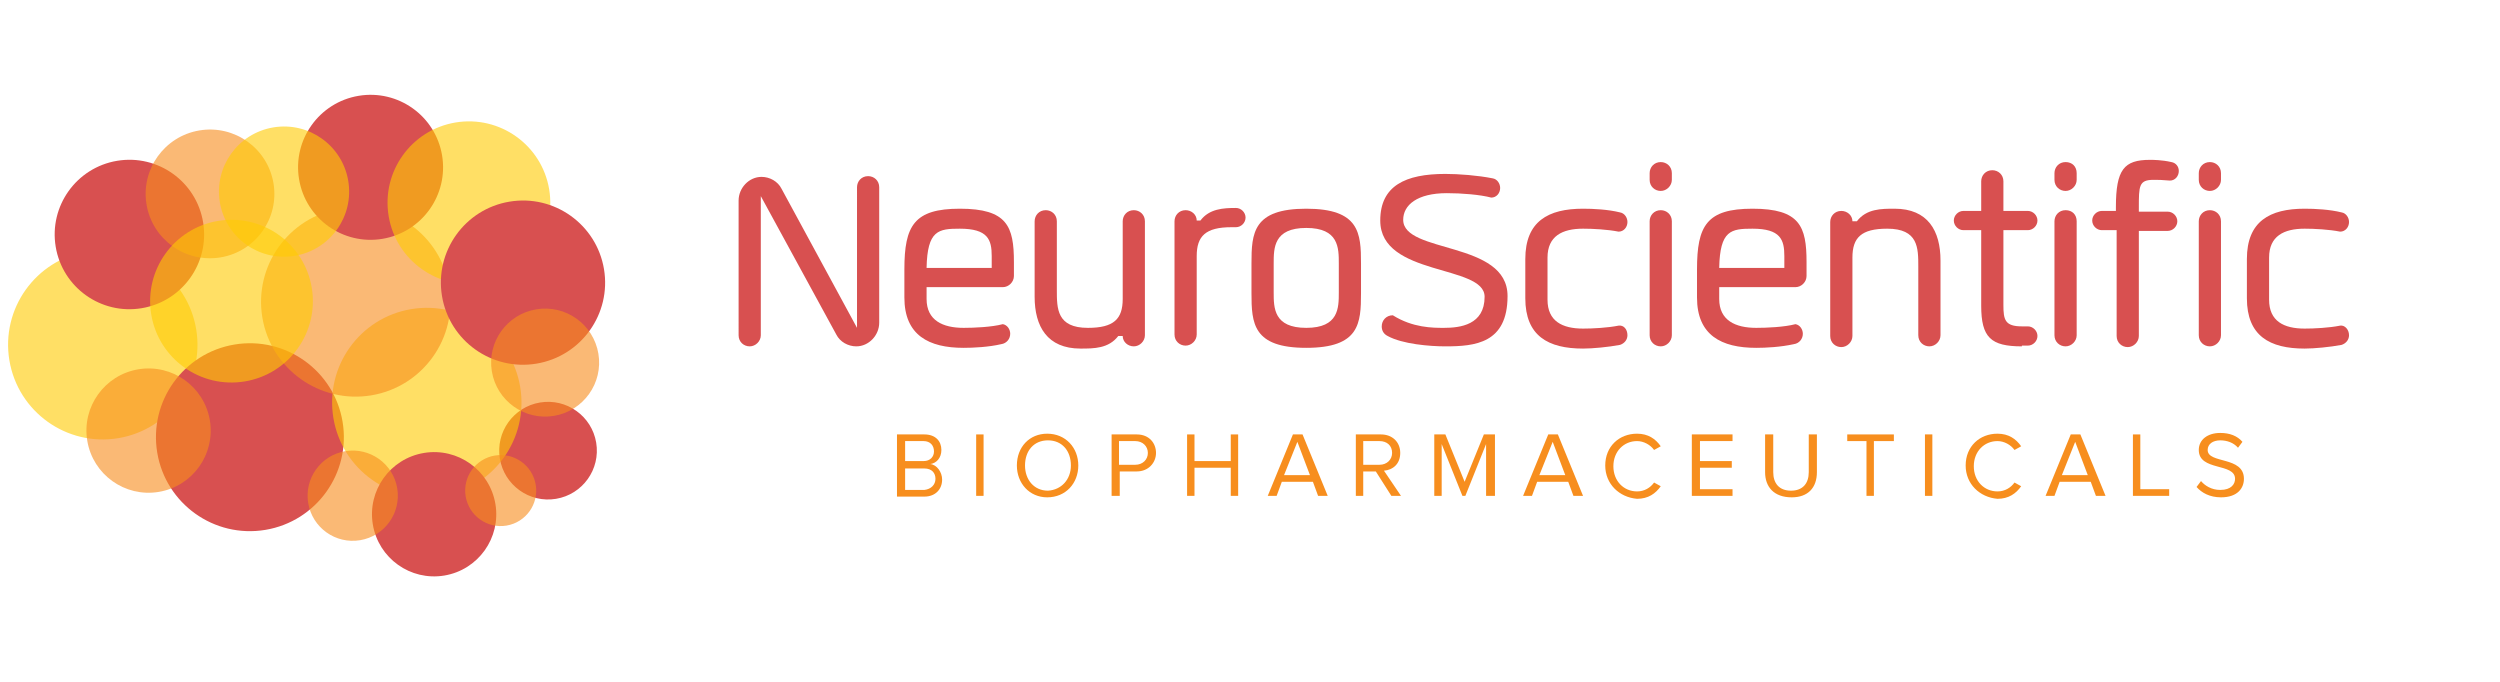 <?xml version="1.0" encoding="utf-8"?>
<!-- Generator: Adobe Illustrator 21.0.0, SVG Export Plug-In . SVG Version: 6.00 Build 0)  -->
<!DOCTYPE svg PUBLIC "-//W3C//DTD SVG 1.1//EN" "http://www.w3.org/Graphics/SVG/1.1/DTD/svg11.dtd">
<svg version="1.1" id="Layer_1" xmlns="http://www.w3.org/2000/svg" xmlns:xlink="http://www.w3.org/1999/xlink" x="0px" y="0px"
	 viewBox="0 0 337.8 92.2" style="enable-background:new 0 0 337.8 92.2;" xml:space="preserve">
<style type="text/css">
	.st0{fill:#D85050;}
	.st1{fill:#F78E1E;}
	.st2{opacity:0.61;fill:#FFCC04;}
	.st3{opacity:0.61;fill:#F78E1E;}
</style>
<ellipse transform="matrix(0.986 -0.164 0.164 0.986 -9 12.999)" class="st0" cx="74.1" cy="60.9" rx="6.6" ry="6.6"/>
<g>
	<g>
		<path class="st1" d="M121.2,67v-8.3h3.7c1.5,0,2.3,0.9,2.3,2.1c0,1.1-0.7,1.8-1.5,1.9c0.9,0.1,1.6,1.1,1.6,2.1
			c0,1.3-0.9,2.3-2.4,2.3H121.2z M126.2,61c0-0.8-0.5-1.4-1.4-1.4h-2.5v2.7h2.5C125.7,62.3,126.2,61.7,126.2,61z M126.4,64.7
			c0-0.8-0.5-1.4-1.5-1.4h-2.6v2.9h2.6C125.8,66.1,126.4,65.5,126.4,64.7z"/>
		<path class="st1" d="M131.9,67v-8.3h1V67H131.9z"/>
		<path class="st1" d="M137.4,62.9c0-2.5,1.7-4.3,4.1-4.3c2.5,0,4.2,1.9,4.2,4.3s-1.7,4.3-4.2,4.3C139.1,67.2,137.4,65.3,137.4,62.9
			z M144.7,62.9c0-2-1.2-3.4-3.1-3.4c-1.9,0-3.1,1.4-3.1,3.4c0,1.9,1.2,3.4,3.1,3.4C143.4,66.2,144.7,64.8,144.7,62.9z"/>
		<path class="st1" d="M150.2,67v-8.3h3.4c1.7,0,2.6,1.2,2.6,2.5s-1,2.5-2.6,2.5h-2.3V67H150.2z M155.1,61.2c0-0.9-0.7-1.6-1.7-1.6
			h-2.2v3.2h2.2C154.4,62.8,155.1,62.1,155.1,61.2z"/>
		<path class="st1" d="M166.3,67v-3.8h-4.9V67h-1v-8.3h1v3.6h4.9v-3.6h1V67H166.3z"/>
		<path class="st1" d="M178.1,67l-0.7-1.9h-4.2l-0.7,1.9h-1.2l3.4-8.3h1.3l3.4,8.3H178.1z M175.3,59.7l-1.8,4.5h3.5L175.3,59.7z"/>
		<path class="st1" d="M188,67l-2.1-3.3h-1.7V67h-1v-8.3h3.4c1.5,0,2.6,1,2.6,2.5c0,1.5-1,2.3-2.2,2.4l2.3,3.4H188z M188.1,61.2
			c0-1-0.7-1.6-1.7-1.6h-2.2v3.2h2.2C187.4,62.8,188.1,62.1,188.1,61.2z"/>
		<path class="st1" d="M200.8,67v-7l-2.8,7h-0.4l-2.8-7v7h-1v-8.3h1.5l2.6,6.4l2.6-6.4h1.5V67H200.8z"/>
		<path class="st1" d="M212.6,67l-0.7-1.9h-4.2L207,67h-1.2l3.4-8.3h1.3l3.4,8.3H212.6z M209.8,59.7l-1.8,4.5h3.5L209.8,59.7z"/>
		<path class="st1" d="M216.9,62.9c0-2.6,1.9-4.3,4.3-4.3c1.5,0,2.5,0.7,3.2,1.7l-0.9,0.5c-0.5-0.7-1.4-1.2-2.3-1.2
			c-1.8,0-3.2,1.4-3.2,3.4c0,2,1.4,3.4,3.2,3.4c1,0,1.8-0.5,2.3-1.2l0.9,0.5c-0.7,1-1.7,1.7-3.2,1.7
			C218.8,67.2,216.9,65.4,216.9,62.9z"/>
		<path class="st1" d="M228.6,67v-8.3h5.5v0.9h-4.4v2.7h4.3v0.9h-4.3v2.9h4.4V67H228.6z"/>
		<path class="st1" d="M238.5,63.8v-5.1h1.1v5.1c0,1.5,0.8,2.5,2.4,2.5s2.4-1,2.4-2.5v-5.1h1.1v5.1c0,2.1-1.2,3.4-3.4,3.4
			C239.7,67.2,238.5,65.8,238.5,63.8z"/>
		<path class="st1" d="M252.2,67v-7.4h-2.6v-0.9h6.3v0.9h-2.7V67H252.2z"/>
		<path class="st1" d="M260.1,67v-8.3h1V67H260.1z"/>
		<path class="st1" d="M265.6,62.9c0-2.6,1.9-4.3,4.3-4.3c1.5,0,2.5,0.7,3.2,1.7l-0.9,0.5c-0.5-0.7-1.4-1.2-2.3-1.2
			c-1.8,0-3.2,1.4-3.2,3.4c0,2,1.4,3.4,3.2,3.4c1,0,1.8-0.5,2.3-1.2l0.9,0.5c-0.7,1-1.7,1.7-3.2,1.7
			C267.5,67.2,265.6,65.4,265.6,62.9z"/>
		<path class="st1" d="M283.2,67l-0.7-1.9h-4.2l-0.7,1.9h-1.2l3.4-8.3h1.3l3.4,8.3H283.2z M280.4,59.7l-1.8,4.5h3.5L280.4,59.7z"/>
		<path class="st1" d="M288.2,67v-8.3h1v7.4h3.9V67H288.2z"/>
		<path class="st1" d="M296.8,65.8l0.6-0.8c0.5,0.6,1.4,1.2,2.6,1.2c1.5,0,2-0.8,2-1.5c0-2.2-4.9-1-4.9-3.9c0-1.4,1.2-2.3,2.9-2.3
			c1.3,0,2.3,0.4,3,1.2l-0.6,0.8c-0.6-0.7-1.5-1-2.4-1c-1,0-1.7,0.5-1.7,1.3c0,1.9,4.9,0.8,4.9,3.9c0,1.2-0.8,2.5-3.1,2.5
			C298.6,67.2,297.5,66.6,296.8,65.8z"/>
	</g>
	<path class="st0" d="M118.8,43.6c0,1.7-1.4,3.2-3.1,3.2c-1.1,0-2.2-0.6-2.7-1.6l-10.2-18.7v18.8c0,0.8-0.7,1.5-1.5,1.5
		c-0.8,0-1.5-0.6-1.5-1.5V27.1c0-1.7,1.4-3.2,3.1-3.2c1.1,0,2.2,0.6,2.7,1.6l10.2,18.8V25.3c0-0.8,0.6-1.5,1.5-1.5
		c0.8,0,1.5,0.6,1.5,1.5V43.6z"/>
	<path class="st0" d="M130.2,47c-4.7,0-8-1.7-8-6.8v-3.8c0-5.9,1.3-8.2,7.5-8.2c6.4,0,7.3,2.4,7.3,7.2v1.9c0,0.8-0.7,1.5-1.5,1.5
		h-10.3v1.6c0,2.9,2.2,3.9,5,3.9c1.4,0,3.8-0.1,5.3-0.5c0.6,0.1,1,0.7,1,1.3c0,0.7-0.5,1.3-1.2,1.4C133.6,46.9,131.5,47,130.2,47z
		 M125.2,36.2h8.8v-1.6c0-2.2-0.5-3.7-4.3-3.7C126.8,30.9,125.3,31.1,125.2,36.2z"/>
	<path class="st0" d="M151.1,45.4c-1.3,1.7-3.3,1.7-5.1,1.7c-4.5,0-6.2-3-6.2-7V29.9c0-0.8,0.6-1.5,1.5-1.5c0.8,0,1.5,0.6,1.5,1.5
		v9.3c0,2.5,0,5.1,4.2,5.1c3.5,0,4.7-1.2,4.7-3.9V29.9c0-0.8,0.6-1.5,1.5-1.5c0.8,0,1.5,0.6,1.5,1.5c0,13.9,0,15.5,0,15.5v-0.1
		c0,0.8-0.7,1.5-1.5,1.5c-0.8,0-1.5-0.6-1.5-1.4H151.1z"/>
	<path class="st0" d="M158.7,29.9c0-0.8,0.6-1.5,1.5-1.5c0.8,0,1.5,0.6,1.5,1.4h0.5c1.2-1.6,3.1-1.7,4.8-1.7c0.7,0,1.3,0.6,1.3,1.3
		c0,0.7-0.6,1.3-1.3,1.3h-0.6c-3.5,0-4.7,1.2-4.7,3.9v10.6c0,0.8-0.7,1.5-1.5,1.5c-0.8,0-1.5-0.6-1.5-1.5
		C158.7,40.1,158.7,29.8,158.7,29.9z"/>
	<path class="st0" d="M183.9,35.6v4c0,4.1-0.2,7.4-7.4,7.4c-7.2,0-7.4-3.3-7.4-7.4v-4c0-4.1,0.2-7.4,7.4-7.4
		C183.7,28.2,183.9,31.5,183.9,35.6z M180.9,35.6c0-2.1,0-4.8-4.4-4.8c-4.4,0-4.4,2.7-4.4,4.8v3.9c0,2.1,0,4.8,4.4,4.8
		c4.4,0,4.4-2.7,4.4-4.8V35.6z"/>
	<path class="st0" d="M195.1,44.3c2.2,0,5.5-0.4,5.5-4.2c0-4.4-14.1-2.7-14.1-10.3c0-4.7,3.4-6.3,8.8-6.3c1.8,0,4.4,0.2,6.4,0.6
		c0.6,0.1,1,0.7,1,1.3c0,0.7-0.5,1.3-1.2,1.3c-1.5-0.4-4-0.6-6-0.6c-4,0-5.9,1.6-5.9,3.6c0,4.6,14.1,2.8,14.1,10.3
		c0,6.4-4.4,6.8-8.4,6.8c-2.1,0-5.8-0.3-7.8-1.4c-0.6-0.3-0.8-0.8-0.8-1.3c0-0.8,0.6-1.5,1.5-1.5C190.9,44.3,193.6,44.3,195.1,44.3z
		"/>
	<path class="st0" d="M219.9,45.3c0,0.6-0.4,1.1-1,1.3c-1.6,0.3-3.7,0.5-5,0.5c-4.7,0-7.8-1.7-7.8-6.8V35c0-5.1,3.1-6.8,7.8-6.8
		c1.4,0,3.4,0.1,5,0.5c0.6,0.1,1,0.7,1,1.3c0,0.7-0.5,1.3-1.2,1.3c-1.5-0.3-3.5-0.4-4.8-0.4c-2.8,0-4.8,1-4.8,3.9v5.7
		c0,2.9,2,3.9,4.8,3.9c1.3,0,3.3-0.1,4.8-0.4C219.4,43.9,219.9,44.5,219.9,45.3z"/>
	<path class="st0" d="M222.9,23.4c0-0.8,0.6-1.5,1.5-1.5c0.8,0,1.5,0.6,1.5,1.5v0.9c0,0.8-0.7,1.5-1.5,1.5c-0.8,0-1.5-0.6-1.5-1.5
		V23.4z M222.9,29.9c0-0.8,0.6-1.5,1.5-1.5c0.8,0,1.5,0.6,1.5,1.5v15.4c0,0.8-0.7,1.5-1.5,1.5c-0.8,0-1.5-0.6-1.5-1.5V29.9z"/>
	<path class="st0" d="M237.3,47c-4.7,0-8-1.7-8-6.8v-3.8c0-5.9,1.3-8.2,7.5-8.2c6.4,0,7.3,2.4,7.3,7.2v1.9c0,0.8-0.7,1.5-1.5,1.5
		h-10.3v1.6c0,2.9,2.2,3.9,5,3.9c1.4,0,3.8-0.1,5.3-0.5c0.6,0.1,1,0.7,1,1.3c0,0.7-0.5,1.3-1.2,1.4C240.6,46.9,238.6,47,237.3,47z
		 M232.3,36.2h8.8v-1.6c0-2.2-0.5-3.7-4.3-3.7C233.9,30.9,232.4,31.1,232.3,36.2z"/>
	<path class="st0" d="M250.9,29.9c1.3-1.7,3.3-1.7,5.1-1.7c4.5,0,6.2,3,6.2,7v10.1c0,0.8-0.7,1.5-1.5,1.5s-1.5-0.6-1.5-1.5V36
		c0-2.5,0-5.1-4.2-5.1c-3.5,0-4.7,1.2-4.7,3.9v10.6c0,0.8-0.7,1.5-1.5,1.5c-0.8,0-1.5-0.6-1.5-1.5c0-5.2,0-15.5,0-15.4
		c0-0.8,0.6-1.5,1.5-1.5c0.8,0,1.5,0.6,1.5,1.4H250.9z"/>
	<path class="st0" d="M273.2,46.8c-4.2,0-5.5-1.2-5.5-5.5V31.1h-2.4c-0.7,0-1.3-0.6-1.3-1.3c0-0.7,0.6-1.3,1.3-1.3h2.4v-4
		c0-0.8,0.6-1.5,1.5-1.5c0.8,0,1.5,0.6,1.5,1.5v4h3.3c0.7,0,1.3,0.6,1.3,1.3c0,0.7-0.6,1.3-1.3,1.3h-3.3v10.1c0,2,0.2,2.9,2.5,2.9
		h0.8c0.7,0,1.3,0.6,1.3,1.3c0,0.7-0.6,1.3-1.3,1.3H273.2z"/>
	<path class="st0" d="M277.6,23.4c0-0.8,0.6-1.5,1.5-1.5s1.5,0.6,1.5,1.5v0.9c0,0.8-0.7,1.5-1.5,1.5s-1.5-0.6-1.5-1.5V23.4z
		 M277.6,29.9c0-0.8,0.6-1.5,1.5-1.5s1.5,0.6,1.5,1.5v15.4c0,0.8-0.7,1.5-1.5,1.5s-1.5-0.6-1.5-1.5V29.9z"/>
	<path class="st0" d="M285.9,31.1H284c-0.7,0-1.3-0.6-1.3-1.3c0-0.7,0.6-1.3,1.3-1.3h1.9V28c0-5.1,1.1-6.4,4.6-6.4
		c0.4,0,1.6,0,2.9,0.3c0.6,0.1,1,0.6,1,1.2c0,0.7-0.5,1.3-1.2,1.3c-1.1-0.1-1.6-0.1-2.2-0.1c-2,0-2,0.8-2,3.8v0.5h3.9
		c0.7,0,1.3,0.6,1.3,1.3c0,0.7-0.6,1.3-1.3,1.3h-3.9v14.2c0,0.8-0.7,1.5-1.5,1.5c-0.8,0-1.5-0.6-1.5-1.5V31.1z M297.1,23.4
		c0-0.8,0.6-1.5,1.5-1.5c0.8,0,1.5,0.6,1.5,1.5v0.9c0,0.8-0.7,1.5-1.5,1.5c-0.8,0-1.5-0.6-1.5-1.5V23.4z M297.1,29.9
		c0-0.8,0.6-1.5,1.5-1.5c0.8,0,1.5,0.6,1.5,1.5v15.4c0,0.8-0.7,1.5-1.5,1.5c-0.8,0-1.5-0.6-1.5-1.5V29.9z"/>
	<path class="st0" d="M317.4,45.3c0,0.6-0.4,1.1-1,1.3c-1.6,0.3-3.7,0.5-5,0.5c-4.7,0-7.8-1.7-7.8-6.8V35c0-5.1,3.1-6.8,7.8-6.8
		c1.4,0,3.4,0.1,5,0.5c0.6,0.1,1,0.7,1,1.3c0,0.7-0.5,1.3-1.2,1.3c-1.5-0.3-3.5-0.4-4.8-0.4c-2.8,0-4.8,1-4.8,3.9v5.7
		c0,2.9,2,3.9,4.8,3.9c1.3,0,3.3-0.1,4.8-0.4C316.8,43.9,317.4,44.5,317.4,45.3z"/>
</g>
<ellipse transform="matrix(0.986 -0.164 0.164 0.986 -7.46 2.916)" class="st2" cx="13.9" cy="46.6" rx="12.8" ry="12.8"/>
<ellipse transform="matrix(0.986 -0.164 0.164 0.986 -9.251 6.346)" class="st0" cx="33.8" cy="59.1" rx="12.7" ry="12.7"/>
<ellipse transform="matrix(0.986 -0.164 0.164 0.986 -8.144 10.213)" class="st2" cx="57.7" cy="54.4" rx="12.8" ry="12.8"/>
<ellipse transform="matrix(0.986 -0.164 0.164 0.986 -10.617 10.585)" class="st0" cx="58.7" cy="69.5" rx="8.4" ry="8.4"/>
<ellipse transform="matrix(0.986 -0.164 0.164 0.986 -6.049 8.458)" class="st3" cx="48.1" cy="40.8" rx="12.8" ry="12.8"/>
<ellipse transform="matrix(0.986 -0.164 0.164 0.986 -3.033 8.541)" class="st0" cx="50.1" cy="22.6" rx="9.8" ry="9.8"/>
<ellipse transform="matrix(0.986 -0.164 0.164 0.986 -3.646 10.777)" class="st2" cx="63.4" cy="27.4" rx="11" ry="11"/>
<ellipse transform="matrix(0.986 -0.164 0.164 0.986 -4.969 3.3)" class="st0" cx="17.5" cy="31.7" rx="10.1" ry="10.1"/>
<ellipse transform="matrix(0.986 -0.164 0.164 0.986 -5.307 12.12)" class="st0" cx="70.7" cy="38.2" rx="11.1" ry="11.1"/>
<ellipse transform="matrix(0.986 -0.164 0.164 0.986 -9.288 4.094)" class="st3" cx="20.1" cy="58.2" rx="8.4" ry="8.4"/>
<ellipse transform="matrix(0.986 -0.164 0.164 0.986 -3.922 5.025)" class="st3" cx="28.4" cy="26.2" rx="8.7" ry="8.7"/>
<ellipse transform="matrix(0.986 -0.164 0.164 0.986 -6.255 5.694)" class="st2" cx="31.3" cy="40.7" rx="11" ry="11"/>
<ellipse transform="matrix(0.986 -0.164 0.164 0.986 -3.729 6.65)" class="st2" cx="38.4" cy="25.9" rx="8.8" ry="8.8"/>
<ellipse transform="matrix(0.986 -0.164 0.164 0.986 -7.046 12.767)" class="st3" cx="73.7" cy="49" rx="7.3" ry="7.3"/>
<ellipse transform="matrix(0.986 -0.164 0.164 0.986 -9.971 12.016)" class="st3" cx="67.7" cy="66.3" rx="4.8" ry="4.8"/>
<ellipse transform="matrix(0.986 -0.164 0.164 0.986 -10.36 8.739)" class="st3" cx="47.7" cy="67" rx="6.1" ry="6.1"/>
</svg>
